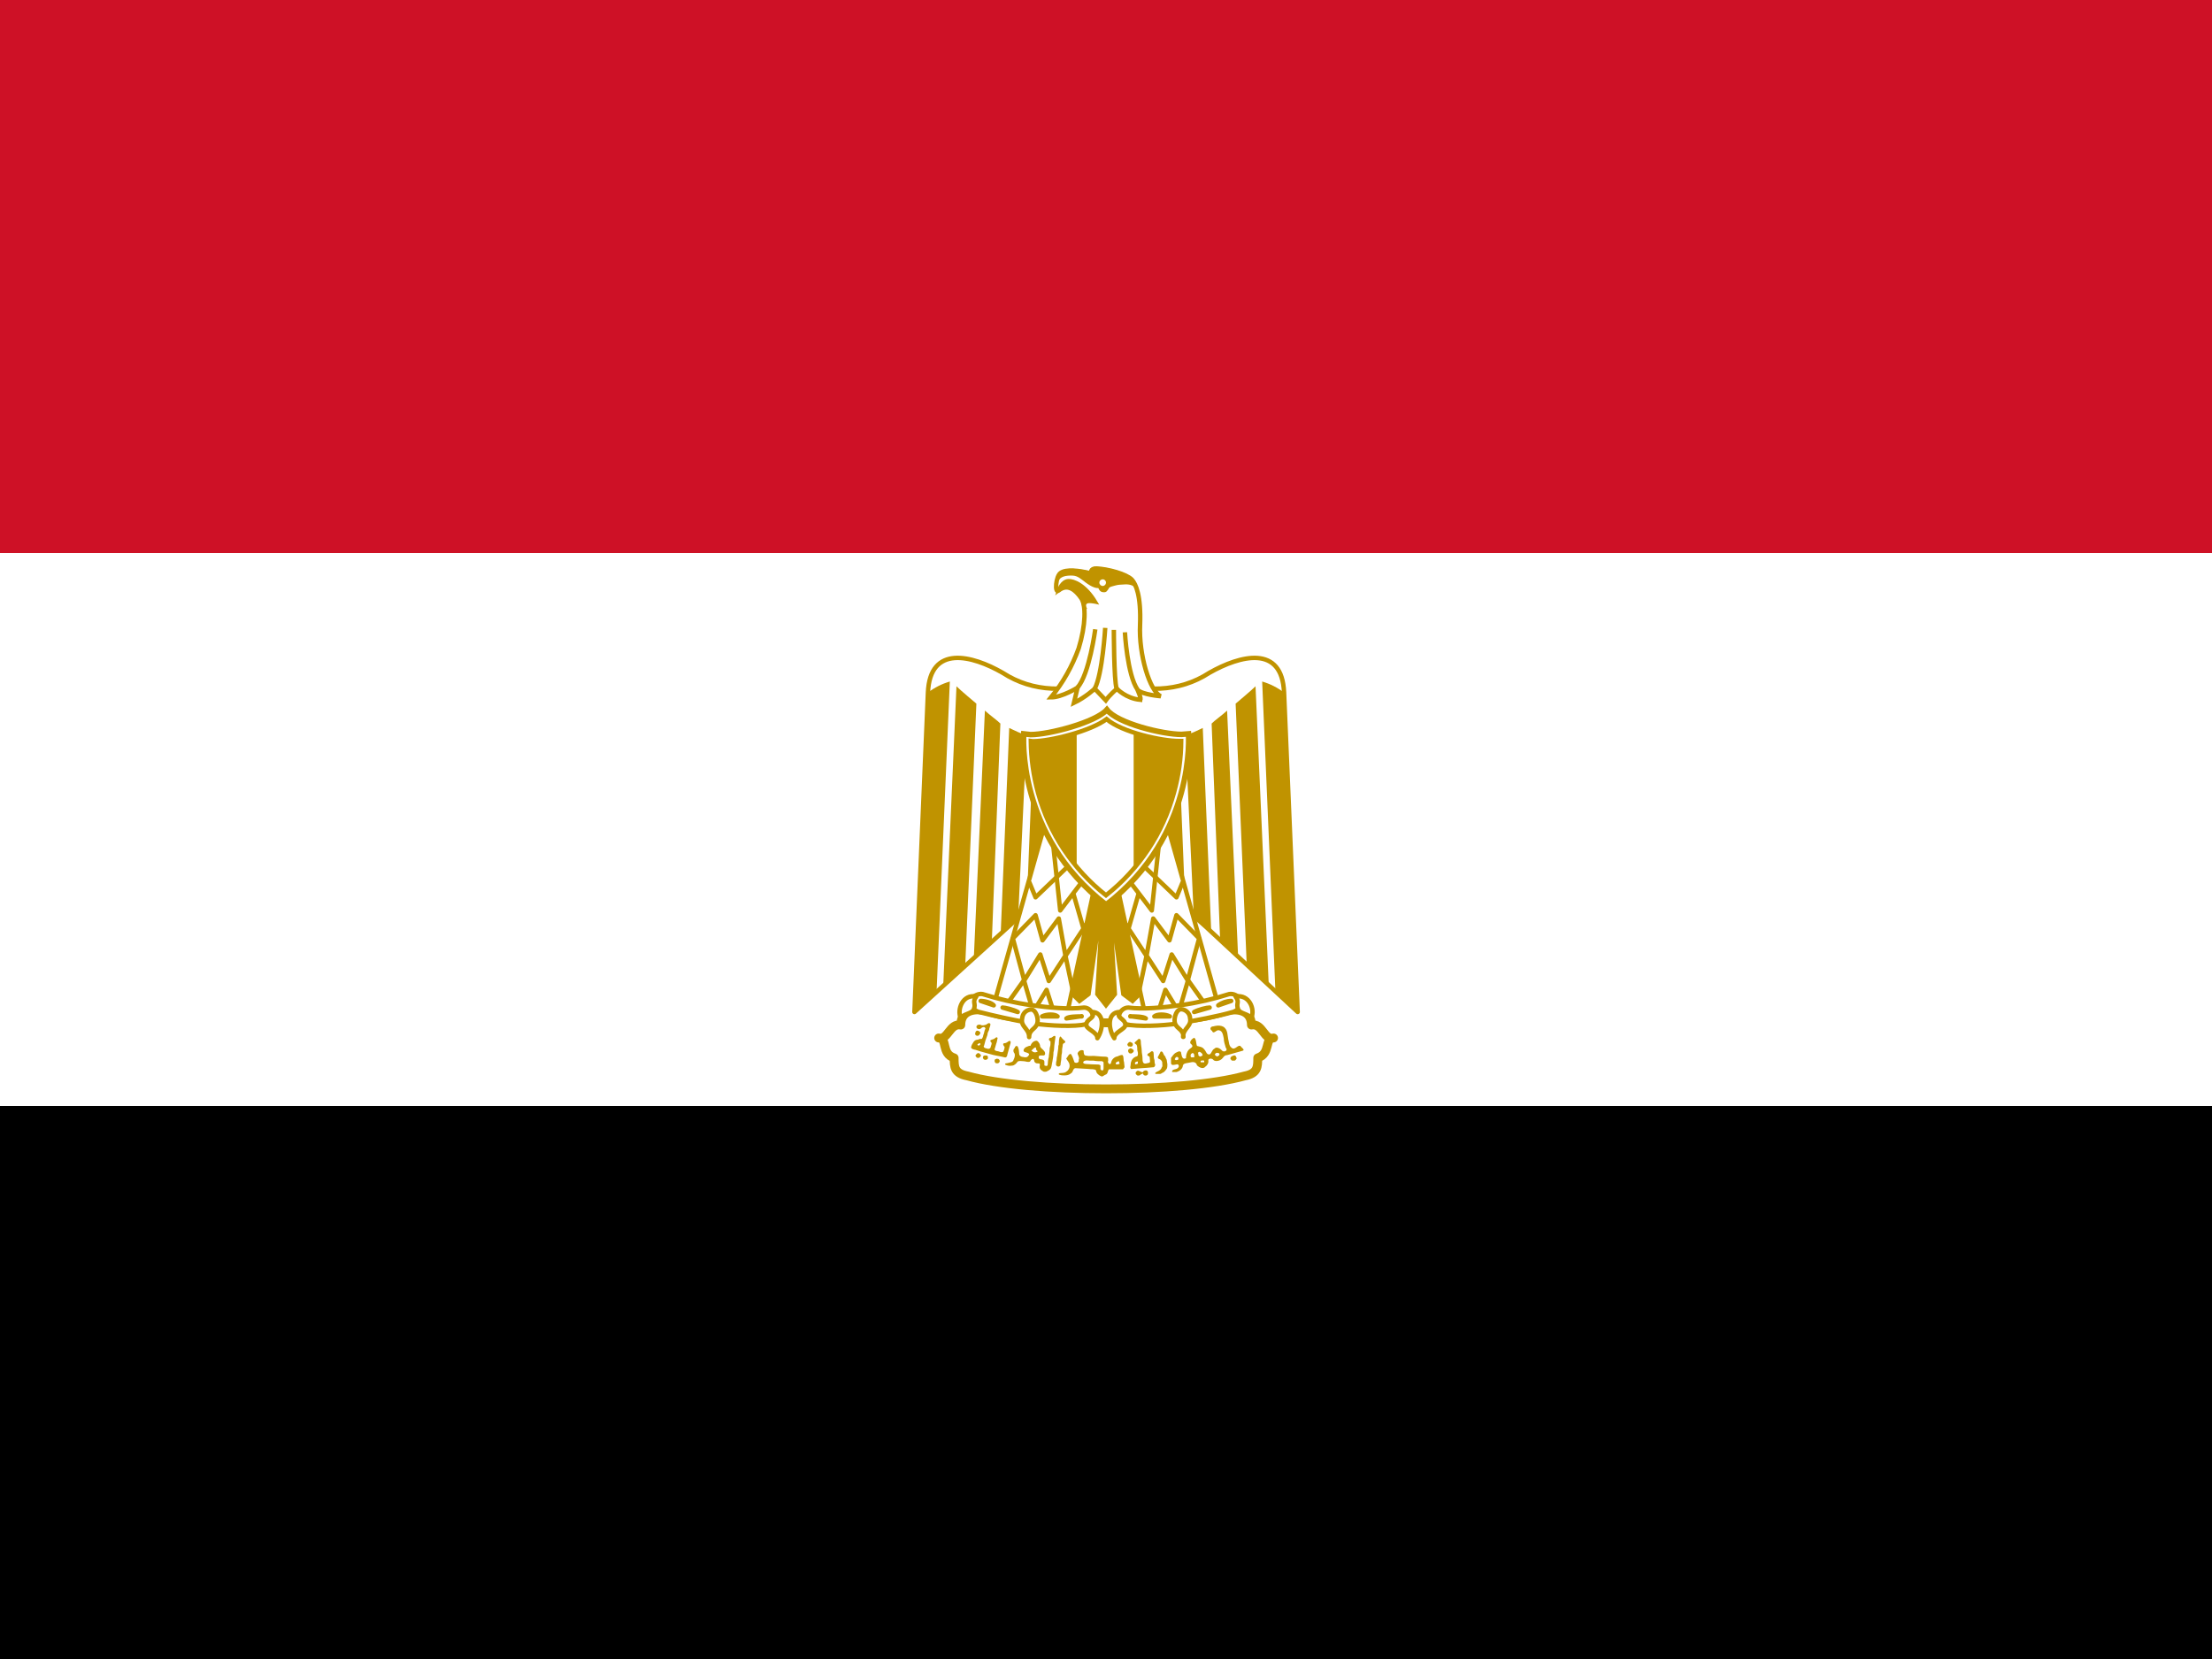 <svg width="20" height="15" viewBox="0 0 20 15" fill="none" xmlns="http://www.w3.org/2000/svg">
<rect x="0" y="0" width="20" height="15" fill="#333333" stroke="none"/>
<g clip-path="url(#clip0_202_3315)">
<path d="M0 10H20V15H0V10Z" fill="black"/>
<path d="M0 5H20V10H0V5Z" fill="white"/>
<path d="M0 0H20V5H0V0Z" fill="#CE1126"/>
<path d="M10.02 7.56L11.733 9.15L11.61 6.263C11.593 5.825 11.213 5.925 10.935 6.083C10.658 6.263 10.335 6.263 10 6.145C9.663 6.263 9.343 6.263 9.065 6.083C8.79 5.925 8.408 5.825 8.39 6.263L8.268 9.15L10.02 7.56Z" fill="white" stroke="#C09300" stroke-width="0.04" stroke-linejoin="round"/>
<path d="M8.588 6.162L8.468 8.97L8.268 9.15L8.39 6.262C8.449 6.217 8.516 6.183 8.588 6.162ZM8.828 6.362L8.728 8.712L8.528 8.917L8.648 6.205C8.688 6.245 8.805 6.342 8.828 6.362ZM9.045 6.542L8.968 8.502L8.805 8.66L8.905 6.425C8.945 6.462 9.025 6.52 9.045 6.542ZM9.283 6.642L9.205 8.312L9.048 8.44L9.125 6.582C9.165 6.6 9.243 6.642 9.283 6.642ZM9.503 6.642L9.445 8.035L9.283 8.192L9.345 6.66C9.383 6.66 9.485 6.66 9.503 6.642Z" fill="#C09300"/>
<path d="M11.412 6.162L11.532 8.97L11.732 9.15L11.61 6.262C11.551 6.217 11.484 6.183 11.412 6.162ZM11.172 6.362L11.272 8.712L11.472 8.917L11.352 6.205C11.312 6.245 11.195 6.342 11.172 6.362ZM10.955 6.542L11.032 8.502L11.195 8.66L11.095 6.425C11.055 6.462 10.975 6.52 10.955 6.542ZM10.717 6.642L10.795 8.312L10.952 8.44L10.875 6.582C10.835 6.6 10.757 6.642 10.717 6.642ZM10.497 6.642L10.555 8.035L10.717 8.192L10.655 6.66C10.617 6.66 10.515 6.66 10.497 6.642Z" fill="#C09300"/>
<path d="M10.08 7.875L10.32 8.97L10.24 9.05L10.157 8.988L10.022 8.012L10.08 8.988L10 9.088L9.922 8.988L9.98 8.012L9.842 8.988L9.76 9.05L9.68 8.97L9.92 7.878H10.08V7.875Z" fill="#C09300" stroke="#C09300" stroke-width="0.04"/>
<path d="M9.463 7.395L8.985 9.088L9.643 9.188L9.92 7.915L9.463 7.395Z" fill="white" stroke="#C09300" stroke-width="0.04" stroke-linejoin="round"/>
<path d="M9.306 7.975L9.363 8.113L9.673 7.817" stroke="#C09300" stroke-width="0.04" stroke-linejoin="round"/>
<path d="M9.521 7.625L9.586 8.232L9.783 7.973M9.703 8.072L9.811 8.447M9.853 8.31L9.636 8.64M9.703 8.97L9.633 8.64M9.633 8.64L9.573 8.305L9.426 8.502L9.363 8.275L9.158 8.485L9.261 8.865L9.406 8.63L9.483 8.87L9.633 8.64Z" stroke="#C09300" stroke-width="0.04" stroke-linejoin="round"/>
<path d="M9.125 9.05L9.258 8.863L9.342 9.15L9.463 8.95L9.54 9.19" stroke="#C09300" stroke-width="0.04" stroke-linejoin="round"/>
<path d="M10.537 7.395L11.015 9.088L10.357 9.188L10.08 7.915L10.537 7.395Z" fill="white" stroke="#C09300" stroke-width="0.04" stroke-linejoin="round"/>
<path d="M10.694 7.975L10.637 8.113L10.327 7.817" stroke="#C09300" stroke-width="0.04" stroke-linejoin="round"/>
<path d="M10.479 7.625L10.414 8.232L10.217 7.973M10.297 8.072L10.189 8.447M10.147 8.31L10.364 8.64M10.297 8.97L10.367 8.64M10.367 8.64L10.427 8.305L10.574 8.502L10.637 8.275L10.842 8.485L10.739 8.865L10.594 8.63L10.517 8.87L10.367 8.64Z" stroke="#C09300" stroke-width="0.04" stroke-linejoin="round"/>
<path d="M10.875 9.05L10.742 8.863L10.658 9.15L10.537 8.95L10.46 9.19" stroke="#C09300" stroke-width="0.04" stroke-linejoin="round"/>
<path d="M10 9.845C10.5 9.845 10.975 9.805 11.255 9.728C11.372 9.705 11.372 9.645 11.372 9.565C11.492 9.525 11.432 9.385 11.515 9.385C11.43 9.41 11.415 9.248 11.315 9.268C11.315 9.128 11.172 9.11 11.055 9.15C10.817 9.228 10.397 9.248 10 9.248C9.6 9.228 9.185 9.228 8.945 9.148C8.827 9.11 8.687 9.128 8.687 9.268C8.587 9.248 8.57 9.408 8.487 9.385C8.57 9.385 8.507 9.528 8.627 9.565C8.627 9.645 8.627 9.705 8.747 9.728C9.022 9.805 9.502 9.845 10 9.845Z" fill="white" stroke="#C09300" stroke-width="0.08" stroke-linecap="round" stroke-linejoin="round"/>
<path d="M9.322 9.088C9.482 9.11 9.662 9.128 9.802 9.11C9.882 9.11 9.939 9.248 9.779 9.268C9.642 9.285 9.422 9.268 9.304 9.248C9.15 9.22 8.996 9.187 8.844 9.148C8.704 9.088 8.804 8.973 8.884 8.988C9.027 9.033 9.174 9.067 9.322 9.088ZM10.677 9.088C10.517 9.11 10.337 9.128 10.202 9.11C10.117 9.11 10.059 9.248 10.219 9.268C10.359 9.285 10.577 9.268 10.694 9.248C10.794 9.228 11.014 9.19 11.154 9.148C11.294 9.088 11.194 8.973 11.114 8.988C10.972 9.033 10.825 9.067 10.677 9.088Z" fill="white" stroke="#C09300" stroke-width="0.04" stroke-linecap="round" stroke-linejoin="round"/>
<path d="M8.825 9.01C8.705 8.987 8.65 9.127 8.687 9.207C8.705 9.167 8.787 9.167 8.805 9.127C8.827 9.067 8.787 9.067 8.827 9.01H8.825ZM9.305 9.377C9.305 9.297 9.382 9.307 9.382 9.227C9.382 9.19 9.362 9.127 9.322 9.127C9.302 9.129 9.282 9.137 9.267 9.152C9.252 9.167 9.244 9.187 9.242 9.207C9.225 9.285 9.305 9.297 9.305 9.377ZM9.872 9.15C9.99 9.15 9.977 9.307 9.922 9.387C9.922 9.33 9.822 9.307 9.822 9.267C9.822 9.207 9.912 9.207 9.872 9.15ZM11.172 9.01C11.295 8.987 11.352 9.127 11.312 9.207C11.295 9.167 11.212 9.167 11.195 9.127C11.172 9.067 11.212 9.067 11.172 9.01ZM10.7 9.375C10.7 9.295 10.62 9.305 10.62 9.225C10.62 9.187 10.64 9.125 10.68 9.125C10.701 9.126 10.72 9.135 10.735 9.15C10.75 9.164 10.759 9.184 10.76 9.205C10.777 9.282 10.697 9.295 10.697 9.375H10.7ZM10.125 9.15C10.007 9.15 10.02 9.307 10.075 9.387C10.075 9.33 10.175 9.307 10.175 9.267C10.175 9.207 10.085 9.207 10.125 9.15Z" fill="white" stroke="#C09300" stroke-width="0.04" stroke-linecap="round" stroke-linejoin="round"/>
<path d="M8.867 9.05C8.907 9.05 8.967 9.068 8.985 9.09L8.867 9.05ZM9.065 9.11C9.085 9.11 9.165 9.128 9.202 9.15L9.065 9.11ZM9.78 9.19C9.742 9.19 9.662 9.19 9.642 9.208L9.78 9.188V9.19ZM9.562 9.19C9.54 9.168 9.462 9.168 9.422 9.19H9.562ZM11.132 9.05C11.09 9.051 11.049 9.065 11.015 9.09L11.132 9.05ZM10.937 9.11C10.912 9.11 10.837 9.128 10.797 9.15L10.937 9.11ZM10.22 9.19C10.257 9.19 10.337 9.19 10.36 9.208L10.22 9.188V9.19ZM10.437 9.19C10.46 9.168 10.537 9.168 10.577 9.19H10.437Z" fill="white" stroke="#C09300" stroke-width="0.04" stroke-linecap="round" stroke-linejoin="round"/>
<path d="M8.833 9.365C8.82 9.363 8.813 9.35 8.818 9.34C8.82 9.322 8.833 9.315 8.843 9.32C8.853 9.32 8.865 9.335 8.865 9.34L8.855 9.357L8.85 9.36C8.85 9.365 8.84 9.365 8.833 9.365ZM10.208 9.463C10.203 9.463 10.193 9.45 10.193 9.445C10.193 9.435 10.208 9.42 10.218 9.42L10.238 9.43C10.245 9.438 10.245 9.453 10.236 9.46C10.23 9.465 10.216 9.465 10.208 9.46V9.463ZM10.216 9.525C10.206 9.52 10.203 9.515 10.2 9.505C10.2 9.492 10.2 9.49 10.213 9.482L10.223 9.477L10.233 9.482C10.243 9.488 10.251 9.492 10.251 9.502C10.251 9.51 10.243 9.518 10.233 9.523C10.226 9.527 10.223 9.527 10.216 9.523V9.525Z" fill="#C09300"/>
<path d="M8.945 9.25C8.935 9.25 8.923 9.26 8.915 9.265C8.9 9.268 8.88 9.277 8.865 9.265C8.85 9.262 8.83 9.265 8.828 9.285C8.83 9.303 8.853 9.31 8.868 9.3C8.878 9.287 8.905 9.277 8.91 9.3C8.898 9.32 8.9 9.342 8.89 9.36C8.89 9.373 8.883 9.383 8.878 9.393C8.865 9.393 8.853 9.393 8.843 9.4C8.835 9.4 8.827 9.402 8.82 9.405C8.813 9.409 8.807 9.414 8.803 9.42C8.793 9.435 8.783 9.45 8.78 9.47C8.783 9.485 8.805 9.49 8.82 9.492L8.87 9.508L8.95 9.53C8.99 9.543 9.03 9.547 9.07 9.557L9.083 9.56C9.1 9.565 9.108 9.547 9.108 9.535L9.133 9.445C9.138 9.432 9.145 9.408 9.123 9.412C9.11 9.42 9.098 9.432 9.083 9.432C9.06 9.432 9.073 9.457 9.083 9.465C9.083 9.48 9.078 9.498 9.07 9.51C9.055 9.518 9.04 9.51 9.025 9.505C9.013 9.505 8.983 9.498 8.995 9.48L9.008 9.435C9.015 9.42 9.015 9.402 9.02 9.385C9.01 9.367 8.995 9.393 8.983 9.395C8.973 9.4 8.943 9.402 8.958 9.42C8.973 9.43 8.963 9.447 8.958 9.463C8.958 9.48 8.938 9.488 8.923 9.48C8.908 9.48 8.885 9.467 8.898 9.453L8.91 9.408L8.928 9.357C8.928 9.34 8.935 9.328 8.943 9.312C8.943 9.295 8.955 9.28 8.955 9.262C8.955 9.255 8.95 9.252 8.945 9.252V9.25ZM8.853 9.432C8.854 9.432 8.855 9.431 8.857 9.431C8.858 9.431 8.859 9.432 8.86 9.432C8.865 9.438 8.865 9.443 8.86 9.447L8.853 9.453C8.84 9.453 8.838 9.45 8.838 9.445C8.838 9.443 8.838 9.44 8.845 9.438C8.848 9.435 8.852 9.434 8.855 9.432H8.853ZM8.828 9.557C8.815 9.547 8.818 9.54 8.835 9.525C8.845 9.52 8.848 9.52 8.858 9.527C8.873 9.54 8.873 9.547 8.858 9.56C8.853 9.565 8.85 9.565 8.845 9.565C8.838 9.565 8.835 9.565 8.828 9.56V9.557ZM8.903 9.582C8.897 9.581 8.893 9.577 8.89 9.572C8.887 9.567 8.886 9.561 8.888 9.555C8.893 9.545 8.895 9.543 8.91 9.543C8.928 9.543 8.93 9.545 8.933 9.56C8.933 9.57 8.933 9.572 8.925 9.578C8.922 9.58 8.919 9.581 8.916 9.582C8.912 9.583 8.909 9.583 8.905 9.582H8.903ZM11.133 9.582C11.128 9.58 11.125 9.578 11.125 9.57C11.125 9.56 11.13 9.553 11.145 9.547C11.16 9.54 11.17 9.54 11.175 9.553C11.183 9.568 11.183 9.572 11.173 9.582C11.168 9.59 11.165 9.59 11.153 9.59C11.14 9.59 11.138 9.59 11.133 9.585V9.582ZM9.008 9.613C8.998 9.613 8.993 9.602 8.993 9.592C8.993 9.585 8.993 9.582 8.998 9.578L9.013 9.572L9.028 9.575C9.04 9.585 9.043 9.595 9.035 9.605C9.028 9.615 9.02 9.615 9.005 9.613H9.008ZM9.553 9.637L9.548 9.63C9.548 9.615 9.548 9.602 9.553 9.588C9.555 9.575 9.553 9.562 9.558 9.55L9.568 9.48C9.568 9.467 9.568 9.455 9.573 9.445C9.575 9.425 9.573 9.408 9.578 9.39C9.578 9.383 9.585 9.365 9.593 9.375C9.603 9.39 9.615 9.4 9.628 9.412C9.638 9.42 9.628 9.43 9.62 9.432C9.61 9.435 9.608 9.447 9.608 9.457L9.603 9.488C9.603 9.505 9.603 9.52 9.598 9.537L9.595 9.582L9.59 9.613C9.59 9.623 9.59 9.635 9.58 9.64C9.573 9.645 9.56 9.645 9.555 9.637H9.553ZM10.295 9.393L10.263 9.422C10.248 9.435 10.275 9.44 10.278 9.45C10.283 9.465 10.283 9.48 10.283 9.495C10.288 9.51 10.29 9.523 10.288 9.537C10.288 9.555 10.268 9.55 10.258 9.56C10.245 9.565 10.24 9.578 10.233 9.585C10.227 9.598 10.223 9.611 10.223 9.625C10.223 9.637 10.215 9.65 10.223 9.66L10.225 9.665H10.238L10.275 9.662C10.305 9.658 10.338 9.658 10.368 9.655L10.423 9.65C10.438 9.652 10.445 9.637 10.445 9.625C10.435 9.607 10.443 9.59 10.435 9.575C10.43 9.555 10.433 9.537 10.43 9.52C10.43 9.505 10.413 9.5 10.405 9.51C10.395 9.52 10.38 9.523 10.375 9.533C10.368 9.547 10.39 9.547 10.395 9.557L10.398 9.595C10.4 9.61 10.385 9.61 10.373 9.613C10.36 9.617 10.343 9.62 10.335 9.605C10.33 9.592 10.33 9.58 10.33 9.568C10.33 9.543 10.323 9.523 10.323 9.5C10.323 9.475 10.315 9.447 10.315 9.42C10.315 9.408 10.313 9.39 10.295 9.393ZM10.28 9.598H10.288V9.617L10.28 9.62C10.277 9.621 10.274 9.622 10.27 9.623C10.269 9.623 10.267 9.623 10.265 9.623C10.26 9.617 10.26 9.61 10.268 9.602L10.28 9.598ZM9.53 9.367C9.523 9.367 9.51 9.385 9.5 9.383C9.478 9.385 9.48 9.408 9.498 9.415V9.435C9.5 9.455 9.488 9.473 9.49 9.492C9.49 9.512 9.483 9.535 9.483 9.557C9.475 9.58 9.475 9.602 9.473 9.625C9.47 9.645 9.455 9.637 9.443 9.633V9.607C9.445 9.585 9.43 9.58 9.413 9.578C9.395 9.578 9.388 9.565 9.393 9.55C9.4 9.54 9.418 9.543 9.43 9.543C9.455 9.547 9.453 9.515 9.44 9.502C9.43 9.488 9.41 9.477 9.405 9.463C9.405 9.443 9.393 9.42 9.375 9.41C9.348 9.408 9.325 9.43 9.318 9.455C9.305 9.455 9.293 9.46 9.283 9.465C9.265 9.47 9.24 9.5 9.265 9.512C9.278 9.515 9.32 9.525 9.3 9.543C9.29 9.562 9.27 9.562 9.253 9.557C9.235 9.557 9.215 9.547 9.215 9.527C9.213 9.508 9.213 9.488 9.205 9.47C9.2 9.45 9.178 9.455 9.175 9.475C9.158 9.488 9.16 9.51 9.173 9.525C9.18 9.543 9.173 9.565 9.165 9.58C9.16 9.605 9.135 9.605 9.118 9.61C9.11 9.615 9.078 9.61 9.09 9.627C9.109 9.636 9.13 9.639 9.15 9.635C9.17 9.635 9.188 9.617 9.2 9.6C9.213 9.588 9.235 9.595 9.255 9.595C9.273 9.595 9.293 9.607 9.313 9.598C9.318 9.585 9.343 9.56 9.35 9.585C9.35 9.607 9.368 9.617 9.388 9.615C9.41 9.615 9.4 9.63 9.4 9.645C9.4 9.668 9.418 9.68 9.438 9.69H9.458C9.475 9.682 9.495 9.675 9.503 9.655C9.51 9.637 9.51 9.617 9.515 9.6C9.52 9.572 9.525 9.543 9.525 9.515C9.533 9.49 9.53 9.463 9.535 9.435L9.543 9.377C9.543 9.365 9.538 9.365 9.53 9.367ZM9.363 9.47C9.365 9.47 9.368 9.475 9.368 9.482C9.368 9.492 9.373 9.5 9.38 9.502V9.51L9.36 9.515C9.348 9.515 9.338 9.51 9.33 9.502L9.325 9.498L9.333 9.492L9.345 9.48C9.353 9.473 9.358 9.47 9.363 9.47ZM11.013 9.273C10.998 9.274 10.984 9.276 10.97 9.28C10.945 9.28 10.933 9.305 10.958 9.32C10.973 9.357 10.995 9.31 11.02 9.315C11.055 9.32 11.058 9.36 11.065 9.39C11.065 9.418 11.075 9.445 11.083 9.473C11.108 9.5 11.065 9.518 11.048 9.498C11.033 9.48 10.998 9.46 10.98 9.482C10.958 9.492 10.955 9.523 10.938 9.533C10.908 9.54 10.905 9.502 10.888 9.488C10.873 9.465 10.845 9.463 10.823 9.457C10.813 9.435 10.818 9.398 10.798 9.383C10.778 9.39 10.743 9.425 10.773 9.443C10.798 9.467 10.76 9.477 10.748 9.492C10.728 9.515 10.723 9.543 10.723 9.568C10.69 9.585 10.685 9.547 10.68 9.525C10.68 9.498 10.655 9.505 10.638 9.515C10.613 9.525 10.603 9.547 10.588 9.565V9.615C10.593 9.637 10.618 9.627 10.633 9.625C10.658 9.615 10.668 9.643 10.648 9.658C10.633 9.672 10.593 9.665 10.598 9.693H10.638C10.663 9.685 10.693 9.665 10.695 9.635C10.7 9.61 10.738 9.613 10.758 9.607C10.783 9.6 10.815 9.598 10.823 9.633C10.84 9.65 10.878 9.67 10.898 9.645C10.907 9.639 10.915 9.63 10.92 9.62C10.925 9.61 10.927 9.599 10.925 9.588C10.923 9.568 10.958 9.568 10.968 9.58C10.98 9.6 11.02 9.595 11.04 9.58C11.06 9.568 11.065 9.54 11.095 9.54L11.23 9.502C11.265 9.495 11.225 9.473 11.215 9.457C11.19 9.445 11.165 9.5 11.135 9.473C11.11 9.455 11.113 9.422 11.105 9.395C11.098 9.36 11.1 9.32 11.075 9.295C11.06 9.277 11.035 9.273 11.013 9.273ZM10.843 9.51C10.845 9.51 10.85 9.51 10.855 9.515C10.865 9.52 10.873 9.53 10.873 9.54C10.873 9.545 10.873 9.545 10.865 9.547L10.853 9.553C10.848 9.553 10.835 9.545 10.835 9.54V9.53C10.83 9.52 10.83 9.52 10.835 9.515L10.843 9.51ZM11.005 9.52C11.015 9.52 11.02 9.52 11.025 9.527C11.028 9.537 11.025 9.543 11.015 9.547L11.003 9.553L10.993 9.545C10.988 9.543 10.985 9.54 10.985 9.535C10.985 9.527 10.995 9.52 11.005 9.518V9.52ZM10.78 9.52C10.785 9.52 10.788 9.52 10.79 9.525C10.795 9.53 10.798 9.533 10.798 9.54V9.555C10.798 9.562 10.798 9.56 10.783 9.56C10.768 9.56 10.765 9.56 10.765 9.545C10.765 9.535 10.765 9.533 10.773 9.527C10.775 9.523 10.78 9.523 10.783 9.523L10.78 9.52ZM10.645 9.557C10.648 9.558 10.65 9.559 10.652 9.561C10.653 9.563 10.655 9.565 10.655 9.568C10.655 9.575 10.655 9.58 10.65 9.582C10.643 9.585 10.63 9.588 10.625 9.582C10.625 9.582 10.625 9.581 10.625 9.58C10.62 9.578 10.62 9.575 10.625 9.572V9.57L10.63 9.562C10.632 9.56 10.634 9.558 10.637 9.557C10.64 9.556 10.643 9.556 10.645 9.557ZM10.875 9.588L10.888 9.59V9.605H10.858L10.855 9.6C10.855 9.595 10.855 9.592 10.86 9.59L10.875 9.588ZM10.448 9.707C10.445 9.707 10.44 9.705 10.445 9.703C10.448 9.695 10.458 9.693 10.465 9.688C10.479 9.682 10.491 9.674 10.5 9.662C10.5 9.652 10.51 9.648 10.51 9.637L10.508 9.602C10.504 9.592 10.497 9.583 10.488 9.578C10.48 9.575 10.47 9.572 10.468 9.562C10.468 9.555 10.475 9.547 10.478 9.54L10.493 9.51C10.5 9.502 10.51 9.51 10.513 9.515L10.525 9.54C10.533 9.547 10.538 9.555 10.54 9.565C10.545 9.575 10.55 9.582 10.55 9.59L10.555 9.623C10.555 9.635 10.555 9.65 10.55 9.662L10.535 9.682C10.528 9.69 10.52 9.697 10.51 9.7C10.503 9.703 10.498 9.71 10.488 9.71H10.45L10.448 9.707ZM10.275 9.717C10.27 9.713 10.268 9.71 10.268 9.703C10.268 9.695 10.268 9.695 10.275 9.688C10.285 9.678 10.29 9.678 10.31 9.688C10.328 9.697 10.335 9.697 10.335 9.69C10.338 9.685 10.348 9.678 10.36 9.678C10.365 9.678 10.369 9.679 10.373 9.682C10.378 9.688 10.38 9.69 10.38 9.7C10.38 9.713 10.38 9.713 10.373 9.72C10.365 9.725 10.365 9.725 10.355 9.725C10.351 9.725 10.347 9.723 10.343 9.721C10.339 9.718 10.337 9.714 10.335 9.71C10.335 9.705 10.335 9.703 10.33 9.707L10.325 9.71C10.32 9.71 10.31 9.717 10.305 9.723L10.293 9.725C10.283 9.725 10.283 9.725 10.275 9.717ZM9.78 9.495C9.763 9.495 9.745 9.51 9.743 9.527C9.748 9.545 9.763 9.565 9.753 9.582C9.76 9.607 9.733 9.617 9.715 9.605C9.705 9.58 9.7 9.555 9.683 9.53C9.663 9.525 9.655 9.557 9.64 9.57C9.648 9.588 9.668 9.605 9.67 9.627C9.675 9.652 9.66 9.678 9.643 9.688C9.625 9.705 9.6 9.7 9.58 9.703C9.555 9.717 9.598 9.723 9.61 9.723C9.635 9.725 9.663 9.723 9.685 9.703C9.703 9.695 9.7 9.66 9.723 9.658L9.843 9.665C9.863 9.67 9.895 9.662 9.91 9.678C9.91 9.703 9.935 9.723 9.958 9.732C9.97 9.738 9.983 9.72 9.995 9.717C10.02 9.71 10.013 9.68 10.028 9.668H10.153C10.158 9.668 10.16 9.655 10.168 9.65L10.163 9.602C10.155 9.582 10.163 9.557 10.15 9.54C10.128 9.535 10.11 9.553 10.09 9.555C10.065 9.565 10.048 9.588 10.045 9.613C10.033 9.635 10.01 9.607 10.02 9.588L10.018 9.562C10.005 9.55 9.983 9.555 9.965 9.553L9.89 9.547C9.865 9.547 9.843 9.55 9.823 9.545C9.798 9.545 9.798 9.52 9.798 9.5C9.793 9.496 9.787 9.494 9.78 9.495ZM9.83 9.588L9.855 9.59H9.888C9.913 9.595 9.938 9.595 9.963 9.595C9.968 9.595 9.973 9.6 9.978 9.605V9.655C9.978 9.662 9.978 9.672 9.973 9.675C9.971 9.677 9.97 9.679 9.968 9.68C9.964 9.679 9.961 9.678 9.958 9.676C9.955 9.674 9.952 9.671 9.95 9.668V9.633C9.945 9.628 9.939 9.626 9.933 9.625L9.868 9.623L9.818 9.62C9.81 9.617 9.8 9.62 9.795 9.61C9.79 9.605 9.798 9.595 9.805 9.592C9.813 9.589 9.822 9.587 9.83 9.588ZM10.113 9.595C10.115 9.595 10.118 9.595 10.118 9.602L10.123 9.615C10.123 9.617 10.123 9.62 10.118 9.62C10.105 9.625 10.093 9.625 10.088 9.62C10.088 9.617 10.088 9.607 10.093 9.605L10.113 9.595Z" fill="#C09300"/>
<path d="M10.001 8.18C10.816 7.555 10.746 6.635 10.746 6.635L10.683 6.64C10.511 6.64 10.103 6.54 10.008 6.417C9.908 6.53 9.488 6.642 9.318 6.642L9.256 6.635C9.256 6.635 9.183 7.552 10.001 8.18Z" fill="white" stroke="#C09300" stroke-width="0.05"/>
<path d="M10.68 6.7H10.66C10.505 6.7 10.145 6.622 10.005 6.502C9.86 6.612 9.493 6.702 9.34 6.702C9.334 6.702 9.327 6.701 9.32 6.7C9.322 6.858 9.344 7.015 9.385 7.167C9.486 7.535 9.701 7.86 10 8.095C10.3 7.859 10.515 7.533 10.615 7.165C10.657 7.013 10.679 6.857 10.68 6.7Z" fill="white" stroke="#C09300" stroke-width="0.04"/>
<path d="M9.735 6.625C9.601 6.669 9.461 6.694 9.32 6.7L9.323 6.802C9.331 6.925 9.352 7.047 9.385 7.165C9.453 7.411 9.572 7.639 9.735 7.835V6.625ZM10.25 6.625V7.855C10.422 7.655 10.546 7.419 10.615 7.165C10.648 7.047 10.669 6.925 10.678 6.802L10.68 6.702H10.66C10.565 6.702 10.4 6.672 10.25 6.622V6.625Z" fill="#C09300"/>
<path d="M10.308 6.325C10.325 6.327 10.285 6.237 10.285 6.237C10.33 6.282 10.495 6.295 10.495 6.295C10.395 6.25 10.295 5.917 10.308 5.65C10.318 5.385 10.27 5.28 10.233 5.24C10.183 5.19 10.02 5.145 9.915 5.14C9.853 5.137 9.865 5.185 9.865 5.185C9.753 5.157 9.64 5.145 9.59 5.18C9.545 5.21 9.535 5.367 9.57 5.34C9.653 5.272 9.725 5.335 9.775 5.407C9.82 5.47 9.818 5.65 9.753 5.862C9.695 6.023 9.611 6.173 9.503 6.305C9.603 6.305 9.743 6.217 9.743 6.217L9.71 6.355C9.815 6.305 9.898 6.227 9.898 6.227L9.998 6.332C10.03 6.287 10.098 6.227 10.098 6.227C10.098 6.227 10.18 6.315 10.308 6.327V6.325Z" fill="white" stroke="#C09300" stroke-width="0.04"/>
<path d="M9.903 5.69C9.903 5.69 9.848 6.1 9.743 6.215M9.993 5.677C9.993 5.677 9.968 6.095 9.898 6.227M10.071 5.695C10.071 5.695 10.071 6.15 10.096 6.227M10.171 5.717C10.171 5.717 10.191 6.1 10.286 6.237" stroke="#C09300" stroke-width="0.04"/>
<path d="M9.8 5.49C9.798 5.461 9.79 5.433 9.775 5.407C9.725 5.332 9.653 5.272 9.57 5.34C9.57 5.34 9.598 5.252 9.66 5.25C9.705 5.247 9.813 5.285 9.908 5.445C9.908 5.445 9.838 5.43 9.82 5.445C9.79 5.47 9.803 5.49 9.803 5.49H9.8Z" fill="#C09300" stroke="#C09300" stroke-width="0.03"/>
<path d="M9.561 5.232C9.568 5.207 9.578 5.187 9.593 5.18C9.643 5.145 9.753 5.155 9.866 5.185C9.866 5.185 9.856 5.137 9.916 5.14C10.021 5.145 10.181 5.19 10.23 5.24C10.247 5.258 10.259 5.278 10.268 5.3C10.243 5.265 10.173 5.267 10.155 5.27C10.13 5.272 10.113 5.27 10.078 5.28C10.06 5.285 10.036 5.29 10.021 5.3C10.011 5.31 10.001 5.34 9.986 5.34C9.961 5.34 9.961 5.335 9.953 5.327C9.946 5.315 9.941 5.3 9.931 5.302C9.906 5.305 9.861 5.285 9.806 5.24C9.748 5.195 9.726 5.185 9.656 5.19C9.581 5.195 9.561 5.237 9.561 5.237V5.232Z" fill="#C09300" stroke="#C09300" stroke-width="0.03"/>
<path d="M9.97 5.298C9.987 5.298 10 5.284 10 5.268C10 5.251 9.987 5.238 9.97 5.238C9.954 5.238 9.94 5.251 9.94 5.268C9.94 5.284 9.954 5.298 9.97 5.298Z" fill="white"/>
</g>
<defs>
<clipPath id="clip0_202_3315">
<rect width="20" height="15" fill="white"/>
</clipPath>
</defs>
</svg>
